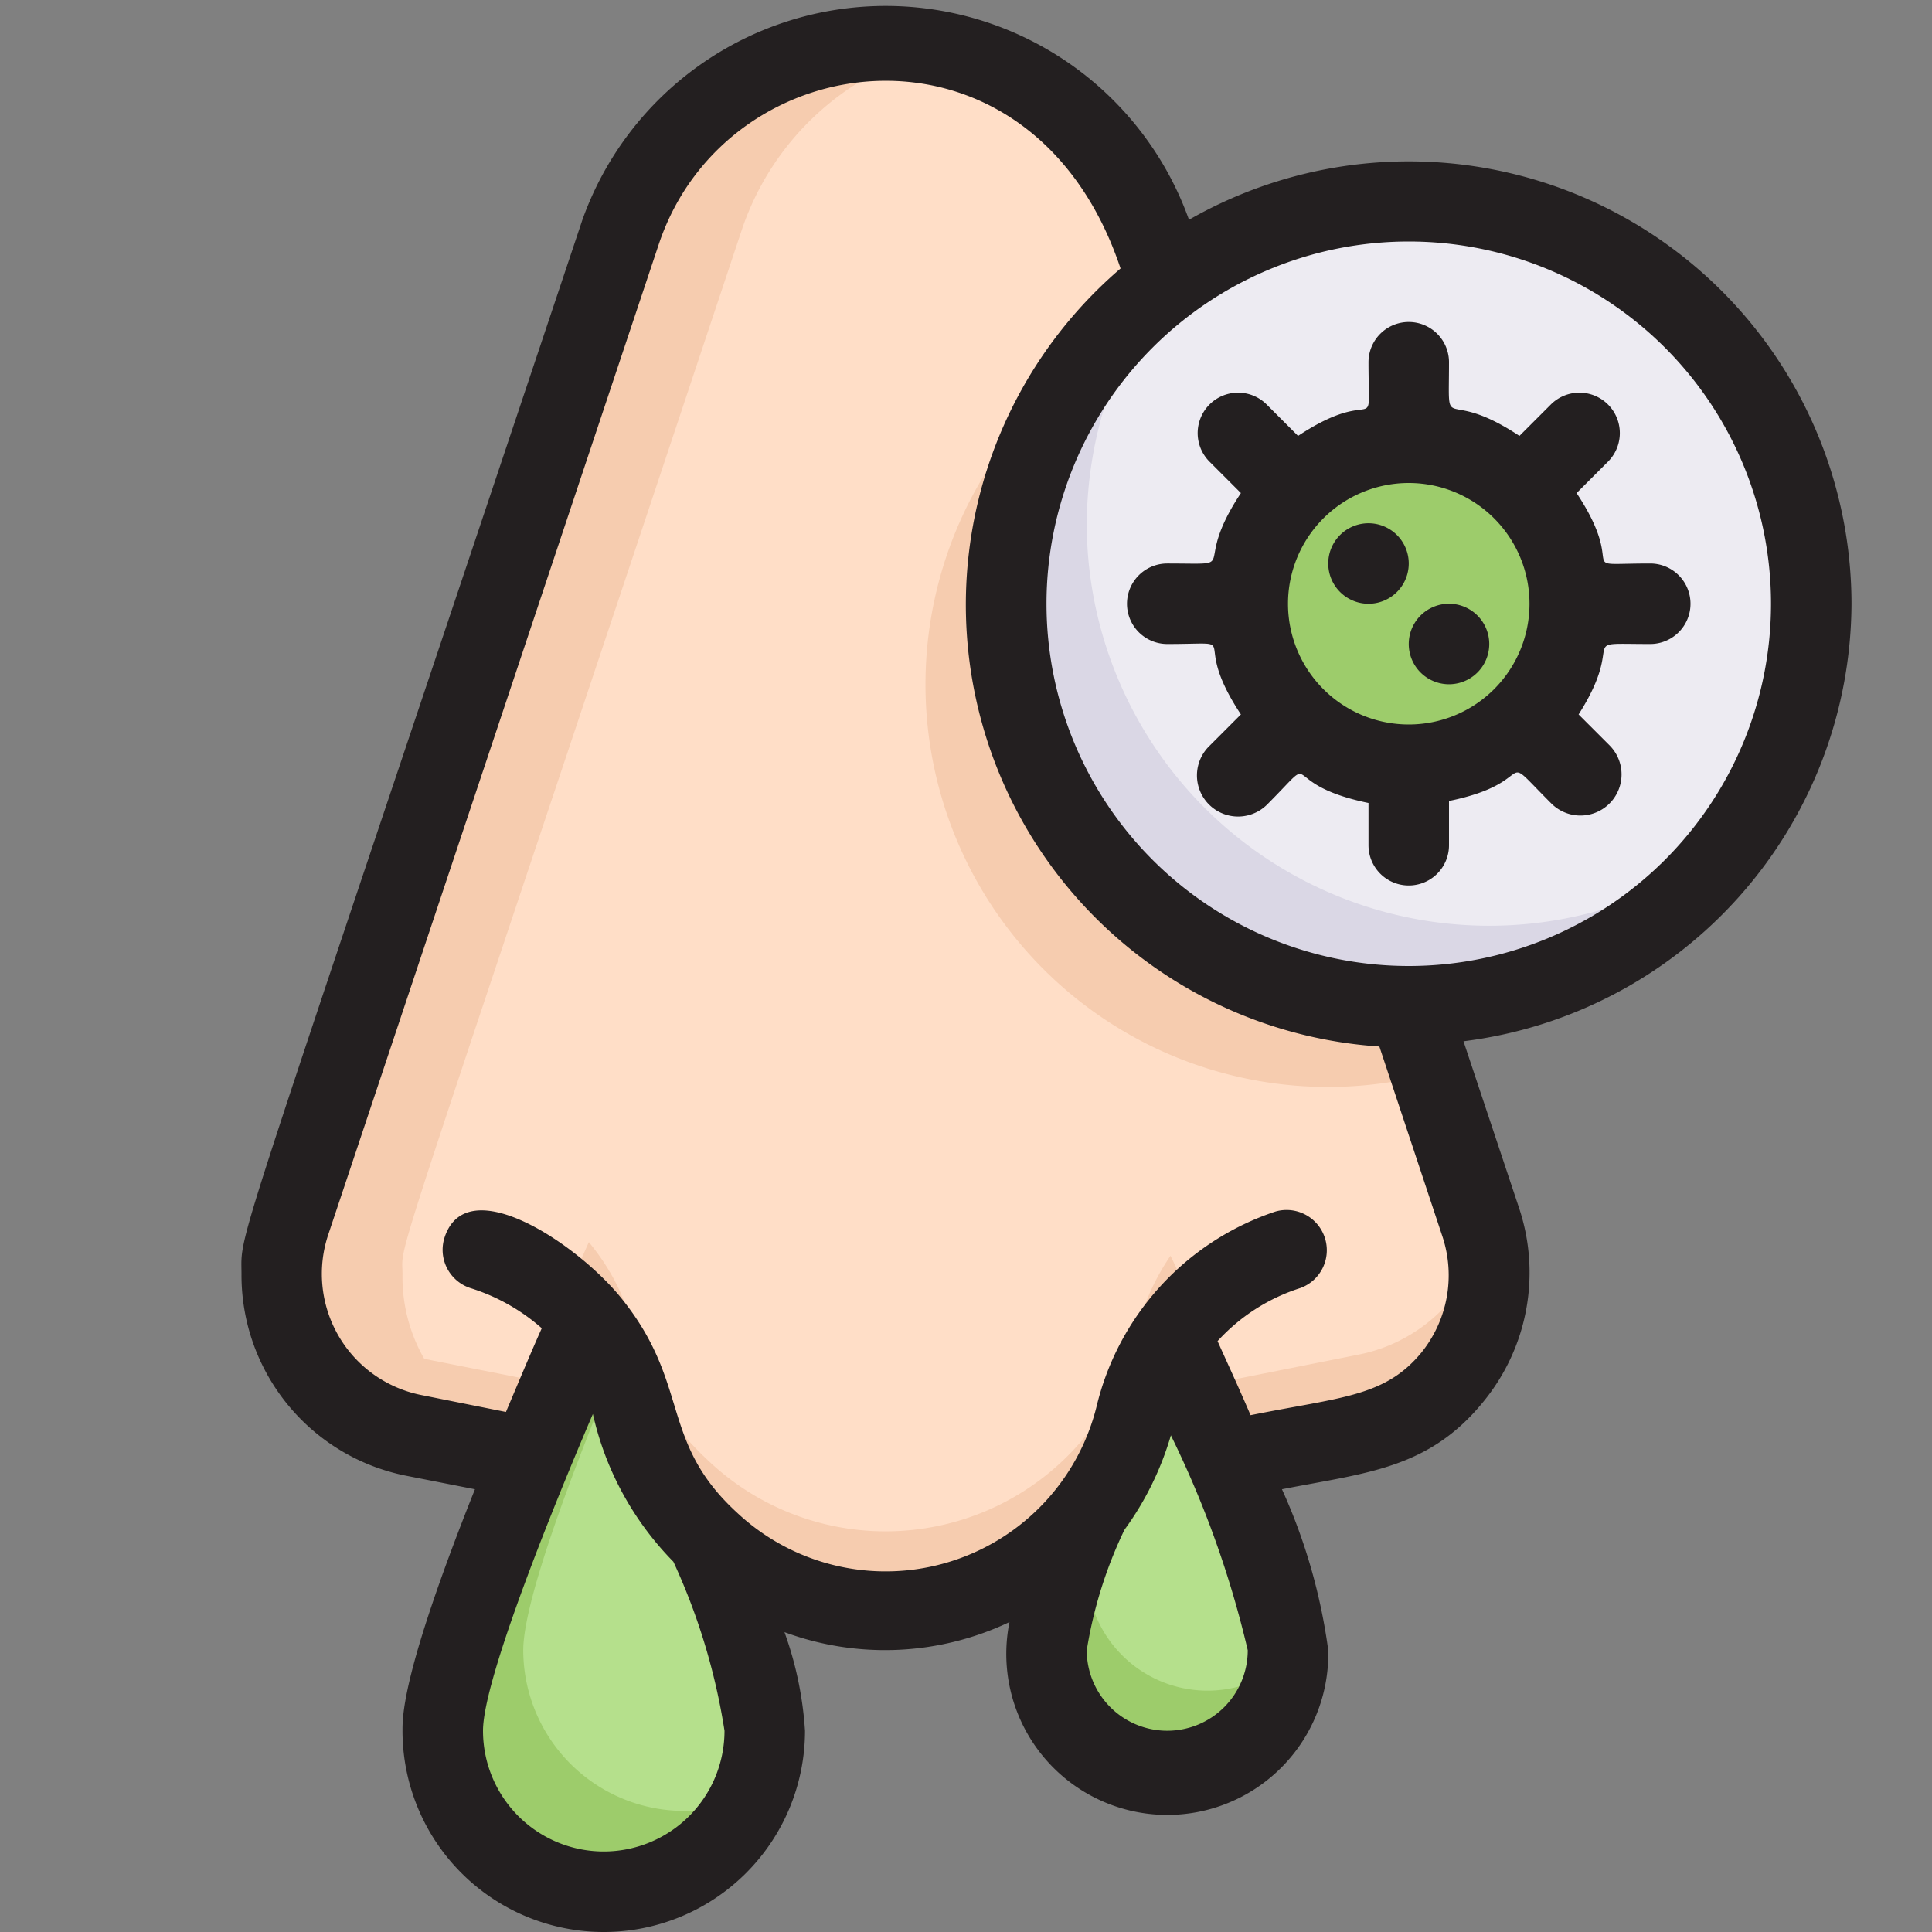 <svg height="512" viewBox="0 0 48 48" width="512" xmlns="http://www.w3.org/2000/svg"><rect x="0" y="0" width="48" height="48" fill="#808080" stroke="none"/><g id="Snot_Virus" data-name="Snot Virus"><path d="m37 31.66a4.06 4.06 0 0 1 -3.27 4l-3.26.65c-.59-1.4-1.16-2.65-1.39-3.11a5.83 5.83 0 0 0 -.87 2 6.4 6.4 0 0 1 -10.58 3.12c-2.3-2.12-1.31-3.4-3-5.46-.35.78-.89 2-1.46 3.42l-2.91-.58a4.07 4.07 0 0 1 -3.27-4c0-.94-.54 1 8.42-25.92a7 7 0 0 1 10.65-3.47c1.99 1.44 2.41 3.11 2.94 4.69-7.6 5.7-3.66 18 6 18 1.9 5.67 2 5.75 2 6.66z" fill="#f6ccaf"/><path d="m36.87 30.66a4 4 0 0 1 -3.14 3l-3.26.65c-.59-1.4-1.16-2.65-1.39-3.11a5.83 5.83 0 0 0 -.87 2 6.4 6.4 0 0 1 -10.58 3.12c-2.3-2.12-1.31-3.4-3-5.46-.35.78-.89 2-1.46 3.42l-2.63-.52a4.08 4.08 0 0 1 -.54-2.1c0-.94-.54 1 8.42-25.92a6.89 6.89 0 0 1 5.08-4.57 6.8 6.8 0 0 1 2.56 1.14c1.94 1.41 2.38 3.02 2.94 4.69-7.6 5.76-3.64 18 6 18 2 6 1.85 5.54 1.87 5.66z" fill="#ffdec7"/><path d="m19 43a4 4 0 0 1 -8 0c0-2 3.15-9.14 3.64-10.19a6 6 0 0 1 1.13 2.26c.66 2.65 2 3 2 3.61a18.45 18.45 0 0 1 1.23 4.32z" fill="#9dcc6b"/><path d="m18.64 44.64a4 4 0 0 1 -5.64-3.64c0-1.63 2.18-6.73 2.32-7.12.69 1.27.46 2.69 2.31 4.39 1.11 2.93 1.8 4.66 1.01 6.37z" fill="#b5e08c"/><path d="m32 41a3 3 0 0 1 -6 0 14.68 14.68 0 0 1 1-3.41c1.48-1.88.9-2.73 2.07-4.4.65 1.27 2.93 6.4 2.93 7.81z" fill="#9dcc6b"/><path d="m32 41.24a3 3 0 0 1 -5-2.24 8.46 8.46 0 0 1 .59-2.29 5.25 5.25 0 0 0 .54-1.29 5.78 5.78 0 0 0 1-2.08c.54 1.05 3.13 6.77 2.87 7.9z" fill="#b5e08c"/><path d="m45 15a10 10 0 0 1 -2 6c-5.76 7.67-18 3.54-18-6a10 10 0 0 1 4-8 10 10 0 0 1 16 8z" fill="#dad7e5"/><path d="m35.56 26.67a10 10 0 0 1 -8.56-17.67 10.26 10.26 0 0 0 -2 6 10 10 0 0 0 10 10z" fill="#f6ccaf"/><path d="m45 15a10 10 0 0 1 -2 6 10 10 0 0 1 -16-8 10.23 10.23 0 0 1 2-6 10 10 0 0 1 16 8z" fill="#edebf2"/><circle cx="35" cy="15" fill="#9dcc6b" r="4"/><path d="m18.25 40a6.2 6.2 0 0 1 -1.25-1c-2.18-2-1.84-3.71-2.78-5.13.1-.2.18-.39.25-.56.68 1.33.49 3.29 3.35 5.37.18.44.28.87.43 1.32z" fill="#9dcc6b"/><path d="m29.59 34.28c-.57 1.07-.64 3.45-3.3 5.34.12-.42.28-.88.47-1.37a8.23 8.23 0 0 0 2.6-4.47z" fill="#9dcc6b"/><g fill="#231f20"><path d="m46 15a11 11 0 0 0 -16.46-9.54 8 8 0 0 0 -15.07 0c-8.87 26.54-8.47 25.02-8.47 26.2a5.08 5.08 0 0 0 4.07 5l1.73.34c-1.8 4.51-1.8 5.62-1.8 6a5 5 0 0 0 10 0 8.87 8.87 0 0 0 -.51-2.45 7.21 7.21 0 0 0 5.59-.25 4 4 0 1 0 7.92.7 14.27 14.27 0 0 0 -1.15-4c2.09-.41 3.64-.5 5-2.17a5.06 5.06 0 0 0 .89-4.82l-1.38-4.14a11 11 0 0 0 9.64-10.87zm-31 31a3 3 0 0 1 -3-3c0-1.42 2.18-6.59 2.73-7.87a7.6 7.6 0 0 0 2 3.67 15.79 15.79 0 0 1 1.27 4.2 3 3 0 0 1 -3 3zm14-3a2 2 0 0 1 -2-2 10.88 10.88 0 0 1 .94-3 7.52 7.52 0 0 0 1.15-2.34 25 25 0 0 1 1.91 5.34 2 2 0 0 1 -2 2zm6.31-9.39c-.91 1.1-2 1.1-4.24 1.55-.32-.75-.62-1.39-.82-1.84a4.71 4.71 0 0 1 2.06-1.32 1 1 0 0 0 -.62-1.9 6.77 6.77 0 0 0 -4.45 4.86 5.4 5.4 0 0 1 -8.93 2.62c-1.95-1.79-1.13-3.19-2.9-5.36-1.09-1.33-3.8-3.14-4.36-1.49a1 1 0 0 0 .63 1.27 4.88 4.88 0 0 1 1.78 1c-.26.58-.56 1.3-.89 2.08l-2.1-.42a3.07 3.07 0 0 1 -2.31-4l8.21-24.6c1.7-5.06 9.28-5.95 11.47.61a11 11 0 0 0 6.43 19.33l1.57 4.73a3.06 3.06 0 0 1 -.53 2.88zm-.31-9.61a9 9 0 1 1 9-9 9 9 0 0 1 -9 9z"/><path d="m41 14c-2 0-.5.26-1.83-1.75l.78-.78a1 1 0 0 0 -1.42-1.42l-.78.78c-1.93-1.28-1.75.09-1.75-1.83a1 1 0 0 0 -2 0c0 2 .26.5-1.75 1.83l-.78-.78a1 1 0 0 0 -1.42 1.42l.78.78c-1.28 1.93.09 1.75-1.83 1.75a1 1 0 0 0 0 2c2 0 .5-.26 1.83 1.75l-.78.78a1 1 0 0 0 1.42 1.47c1.42-1.42.15-.54 2.53-.05v1.05a1 1 0 0 0 2 0v-1.1c2.32-.47 1.13-1.35 2.53.05a1 1 0 0 0 1.47-1.42l-.78-.78c1.23-1.93-.14-1.75 1.78-1.75a1 1 0 0 0 0-2zm-6 4a3 3 0 1 1 3-3 3 3 0 0 1 -3 3z"/><path d="m34 13a1 1 0 0 0 0 2 1 1 0 0 0 0-2z"/><path d="m36 15a1 1 0 0 0 0 2 1 1 0 0 0 0-2z"/></g></g></svg>
